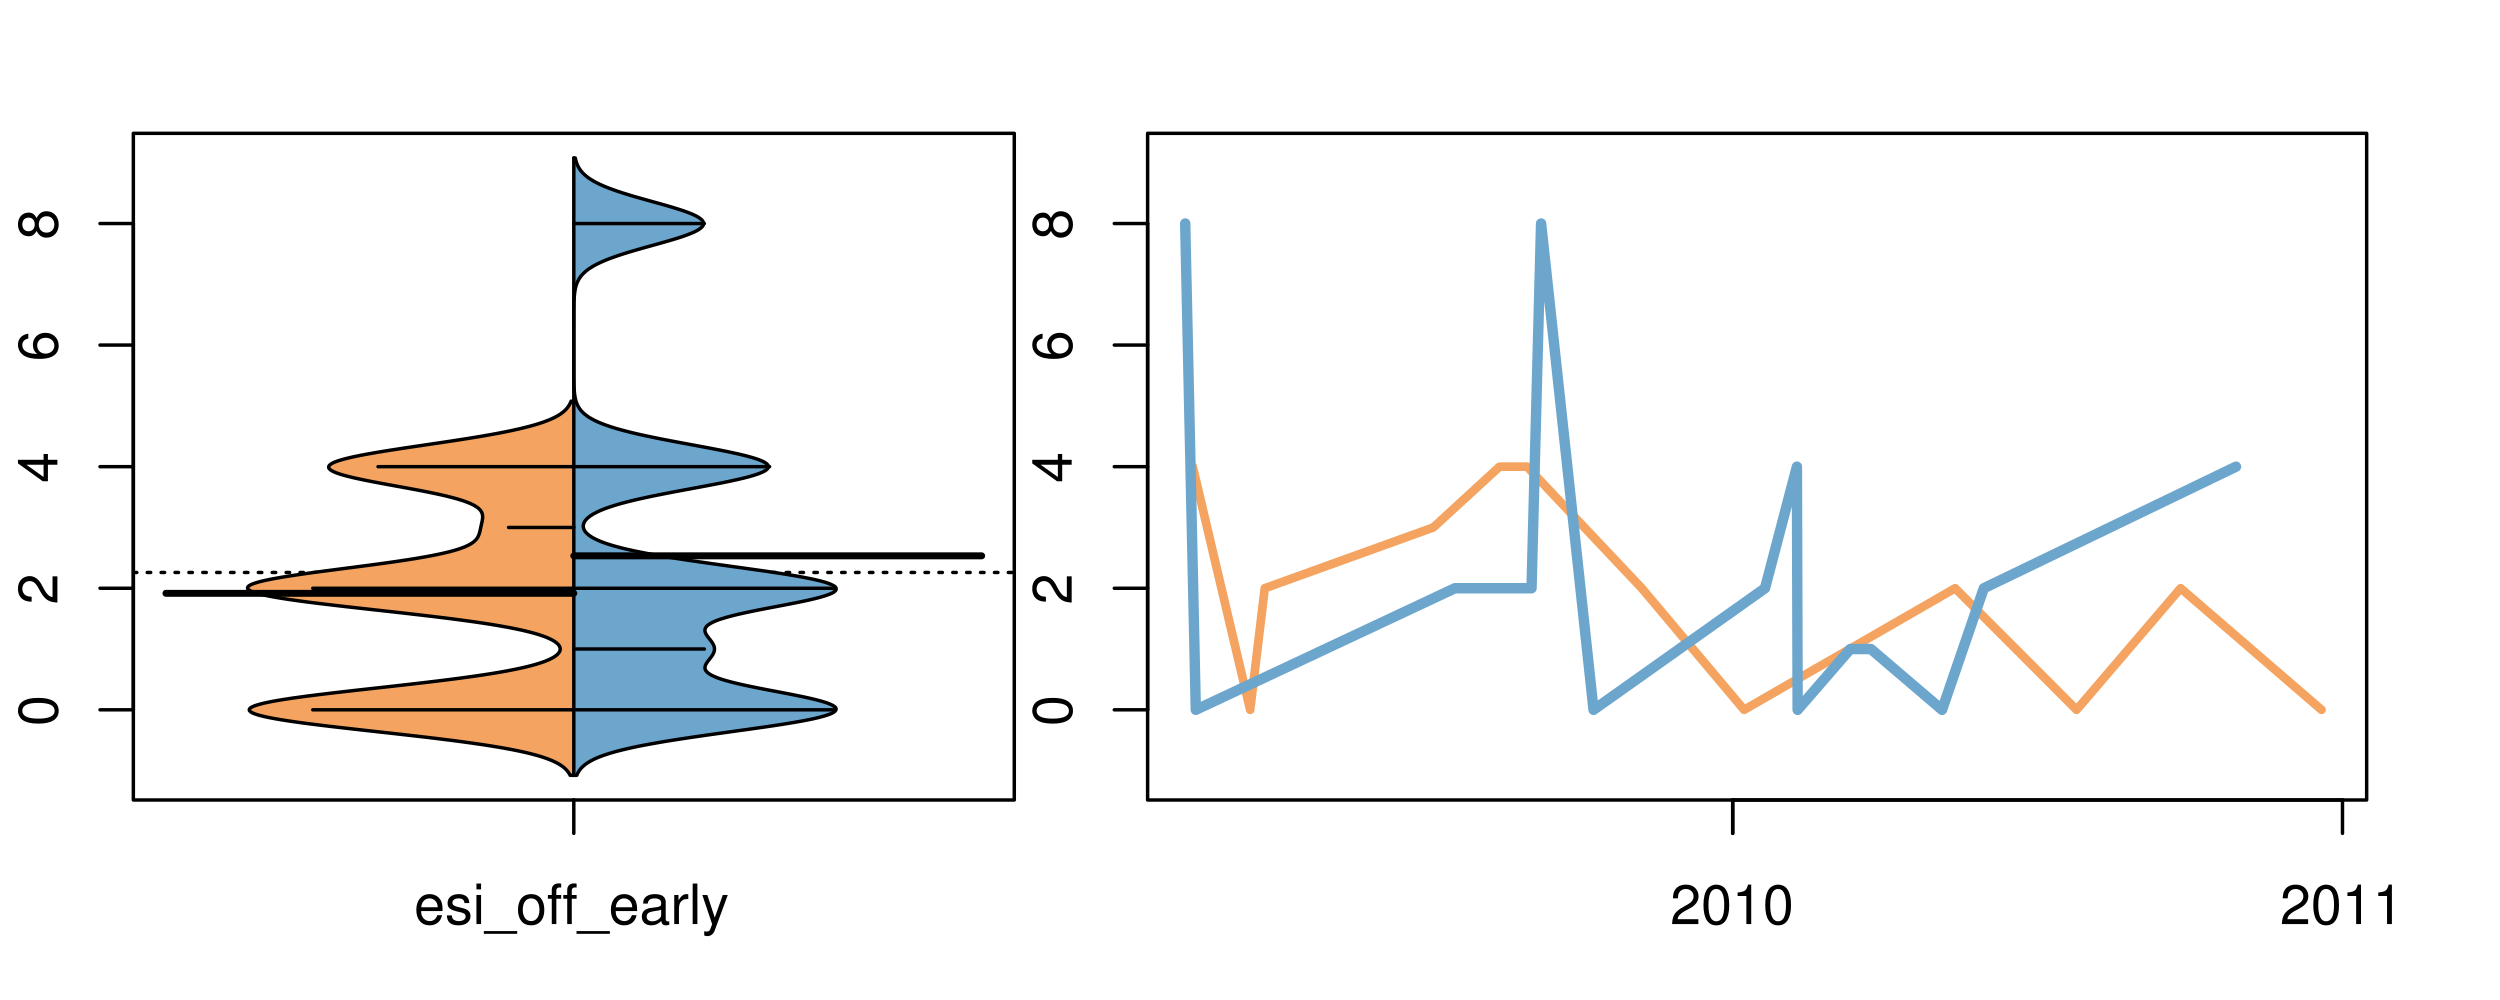 <?xml version="1.0" encoding="UTF-8"?>
<svg xmlns="http://www.w3.org/2000/svg" xmlns:xlink="http://www.w3.org/1999/xlink" width="540pt" height="216pt" viewBox="0 0 540 216" version="1.1">
<defs>
<g>
<symbol overflow="visible" id="glyph0-0">
<path style="stroke:none;" d="M -8.516 -3.297 C -8.516 -2.516 -8.156 -1.781 -7.578 -1.344 C -6.828 -0.797 -5.688 -0.516 -4.109 -0.516 C -1.25 -0.516 0.281 -1.469 0.281 -3.297 C 0.281 -5.094 -1.25 -6.078 -4.047 -6.078 C -5.703 -6.078 -6.797 -5.812 -7.578 -5.25 C -8.172 -4.812 -8.516 -4.109 -8.516 -3.297 Z M -7.578 -3.297 C -7.578 -4.438 -6.422 -5 -4.141 -5 C -1.734 -5 -0.594 -4.453 -0.594 -3.281 C -0.594 -2.156 -1.781 -1.594 -4.109 -1.594 C -6.438 -1.594 -7.578 -2.156 -7.578 -3.297 Z M -7.578 -3.297 "/>
</symbol>
<symbol overflow="visible" id="glyph0-1">
<path style="stroke:none;" d="M -1.047 -6.078 L -1.047 -1.594 C -1.734 -1.703 -2.188 -2.094 -2.797 -3.125 L -3.438 -4.328 C -4.094 -5.516 -4.969 -6.125 -6.016 -6.125 C -6.719 -6.125 -7.375 -5.844 -7.844 -5.344 C -8.297 -4.844 -8.516 -4.219 -8.516 -3.406 C -8.516 -2.328 -8.125 -1.531 -7.406 -1.062 C -6.953 -0.75 -6.422 -0.625 -5.562 -0.594 L -5.562 -1.656 C -6.125 -1.688 -6.484 -1.766 -6.75 -1.906 C -7.266 -2.188 -7.578 -2.734 -7.578 -3.375 C -7.578 -4.328 -6.906 -5.047 -5.984 -5.047 C -5.312 -5.047 -4.734 -4.656 -4.312 -3.906 L -3.688 -2.797 C -2.672 -1.016 -1.875 -0.5 0 -0.406 L 0 -6.078 Z M -1.047 -6.078 "/>
</symbol>
<symbol overflow="visible" id="glyph0-2">
<path style="stroke:none;" d="M -2.047 -3.922 L 0 -3.922 L 0 -4.984 L -2.047 -4.984 L -2.047 -6.234 L -2.984 -6.234 L -2.984 -4.984 L -8.516 -4.984 L -8.516 -4.203 L -3.156 -0.344 L -2.047 -0.344 Z M -2.984 -3.922 L -2.984 -1.266 L -6.703 -3.922 Z M -2.984 -3.922 "/>
</symbol>
<symbol overflow="visible" id="glyph0-3">
<path style="stroke:none;" d="M -6.281 -5.969 C -7.688 -5.766 -8.516 -4.859 -8.516 -3.562 C -8.516 -2.625 -8.047 -1.781 -7.297 -1.281 C -6.469 -0.75 -5.422 -0.516 -3.875 -0.516 C -2.453 -0.516 -1.531 -0.734 -0.781 -1.234 C -0.094 -1.688 0.281 -2.438 0.281 -3.375 C 0.281 -4.984 -0.922 -6.156 -2.594 -6.156 C -4.172 -6.156 -5.297 -5.078 -5.297 -3.547 C -5.297 -2.719 -4.969 -2.047 -4.344 -1.594 C -6.422 -1.609 -7.578 -2.281 -7.578 -3.484 C -7.578 -4.234 -7.109 -4.75 -6.281 -4.922 Z M -4.359 -3.422 C -4.359 -4.438 -3.641 -5.078 -2.516 -5.078 C -1.438 -5.078 -0.656 -4.359 -0.656 -3.391 C -0.656 -2.406 -1.469 -1.656 -2.562 -1.656 C -3.625 -1.656 -4.359 -2.375 -4.359 -3.422 Z M -4.359 -3.422 "/>
</symbol>
<symbol overflow="visible" id="glyph0-4">
<path style="stroke:none;" d="M -4.469 -4.688 C -5 -5.562 -5.438 -5.859 -6.234 -5.859 C -7.578 -5.859 -8.516 -4.812 -8.516 -3.297 C -8.516 -1.797 -7.578 -0.75 -6.234 -0.75 C -5.453 -0.75 -5.016 -1.031 -4.469 -1.891 C -4.016 -0.922 -3.297 -0.438 -2.359 -0.438 C -0.797 -0.438 0.281 -1.625 0.281 -3.297 C 0.281 -4.984 -0.797 -6.156 -2.359 -6.156 C -3.297 -6.156 -4.016 -5.672 -4.469 -4.688 Z M -7.578 -3.297 C -7.578 -4.203 -7.047 -4.781 -6.219 -4.781 C -5.422 -4.781 -4.891 -4.188 -4.891 -3.297 C -4.891 -2.406 -5.422 -1.828 -6.234 -1.828 C -7.047 -1.828 -7.578 -2.406 -7.578 -3.297 Z M -4.016 -3.297 C -4.016 -4.359 -3.344 -5.078 -2.344 -5.078 C -1.328 -5.078 -0.656 -4.359 -0.656 -3.281 C -0.656 -2.25 -1.344 -1.531 -2.344 -1.531 C -3.344 -1.531 -4.016 -2.25 -4.016 -3.297 Z M -4.016 -3.297 "/>
</symbol>
<symbol overflow="visible" id="glyph0-5">
<path style="stroke:none;" d="M -8.75 -5.938 L -8.75 -4.938 L -5.5 -4.938 C -6.125 -4.531 -6.469 -3.859 -6.469 -3.016 C -6.469 -1.375 -5.156 -0.312 -3.156 -0.312 C -1.031 -0.312 0.281 -1.359 0.281 -3.047 C 0.281 -3.906 -0.047 -4.516 -0.828 -5.047 L 0 -5.047 L 0 -5.938 Z M -5.531 -3.188 C -5.531 -4.266 -4.578 -4.938 -3.078 -4.938 C -1.625 -4.938 -0.656 -4.25 -0.656 -3.188 C -0.656 -2.094 -1.625 -1.359 -3.094 -1.359 C -4.562 -1.359 -5.531 -2.094 -5.531 -3.188 Z M -5.531 -3.188 "/>
</symbol>
<symbol overflow="visible" id="glyph0-6">
<path style="stroke:none;" d="M -6.281 -3.094 L -6.281 -2.047 L -7.266 -2.047 C -7.688 -2.047 -7.906 -2.297 -7.906 -2.75 C -7.906 -2.828 -7.906 -2.875 -7.891 -3.094 L -8.719 -3.094 C -8.766 -2.875 -8.781 -2.734 -8.781 -2.531 C -8.781 -1.609 -8.25 -1.062 -7.359 -1.062 L -6.281 -1.062 L -6.281 -0.219 L -5.469 -0.219 L -5.469 -1.062 L 0 -1.062 L 0 -2.047 L -5.469 -2.047 L -5.469 -3.094 Z M -6.281 -3.094 "/>
</symbol>
<symbol overflow="visible" id="glyph0-7">
<path style="stroke:none;" d="M 1.516 -6.938 L 1.516 0.266 L 2.109 0.266 L 2.109 -6.938 Z M 1.516 -6.938 "/>
</symbol>
<symbol overflow="visible" id="glyph0-8">
<path style="stroke:none;" d="M -6.469 -3.266 C -6.469 -1.5 -5.203 -0.438 -3.094 -0.438 C -0.984 -0.438 0.281 -1.484 0.281 -3.281 C 0.281 -5.047 -0.984 -6.125 -3.047 -6.125 C -5.219 -6.125 -6.469 -5.078 -6.469 -3.266 Z M -5.547 -3.281 C -5.547 -4.406 -4.625 -5.078 -3.062 -5.078 C -1.578 -5.078 -0.641 -4.375 -0.641 -3.281 C -0.641 -2.156 -1.578 -1.469 -3.094 -1.469 C -4.609 -1.469 -5.547 -2.156 -5.547 -3.281 Z M -5.547 -3.281 "/>
</symbol>
<symbol overflow="visible" id="glyph0-9">
<path style="stroke:none;" d="M -8.75 -1.828 L -8.75 -0.812 L 0 -0.812 L 0 -1.828 Z M -8.75 -1.828 "/>
</symbol>
<symbol overflow="visible" id="glyph0-10">
<path style="stroke:none;" d="M -1.25 -2.297 L -1.25 -1.047 L 0 -1.047 L 0 -2.297 Z M -1.25 -2.297 "/>
</symbol>
<symbol overflow="visible" id="glyph0-11">
<path style="stroke:none;" d="M -8.516 -5.719 L -8.516 -1.312 L -3.875 -0.688 L -3.875 -1.656 C -4.469 -2.141 -4.672 -2.562 -4.672 -3.219 C -4.672 -4.359 -3.891 -5.078 -2.625 -5.078 C -1.406 -5.078 -0.656 -4.375 -0.656 -3.219 C -0.656 -2.297 -1.125 -1.734 -2.094 -1.469 L -2.094 -0.422 C -1.391 -0.562 -1.062 -0.688 -0.75 -0.938 C -0.094 -1.422 0.281 -2.281 0.281 -3.234 C 0.281 -4.953 -0.969 -6.156 -2.766 -6.156 C -4.453 -6.156 -5.609 -5.047 -5.609 -3.406 C -5.609 -2.812 -5.453 -2.328 -5.094 -1.844 L -7.469 -2.172 L -7.469 -5.719 Z M -8.516 -5.719 "/>
</symbol>
<symbol overflow="visible" id="glyph0-12">
<path style="stroke:none;" d="M 0 -3.422 L -6.281 -5.828 L -6.281 -4.703 L -1.188 -2.922 L -6.281 -1.25 L -6.281 -0.125 L 0 -2.328 Z M 0 -3.422 "/>
</symbol>
<symbol overflow="visible" id="glyph0-13">
<path style="stroke:none;" d="M -0.594 -6.422 C -0.562 -6.312 -0.562 -6.266 -0.562 -6.203 C -0.562 -5.859 -0.75 -5.656 -1.062 -5.656 L -4.75 -5.656 C -5.875 -5.656 -6.469 -4.844 -6.469 -3.297 C -6.469 -2.391 -6.203 -1.625 -5.734 -1.219 C -5.406 -0.922 -5.047 -0.797 -4.422 -0.781 L -4.422 -1.781 C -5.203 -1.875 -5.547 -2.328 -5.547 -3.266 C -5.547 -4.156 -5.203 -4.672 -4.609 -4.672 L -4.344 -4.672 C -3.922 -4.672 -3.75 -4.422 -3.641 -3.625 C -3.469 -2.203 -3.422 -1.984 -3.266 -1.609 C -2.969 -0.875 -2.406 -0.5 -1.578 -0.5 C -0.438 -0.5 0.281 -1.297 0.281 -2.562 C 0.281 -3.359 0 -4 -0.641 -4.703 C -0.016 -4.781 0.281 -5.094 0.281 -5.734 C 0.281 -5.938 0.25 -6.094 0.172 -6.422 Z M -1.984 -4.672 C -1.641 -4.672 -1.438 -4.578 -1.156 -4.266 C -0.797 -3.859 -0.594 -3.375 -0.594 -2.781 C -0.594 -2 -0.969 -1.547 -1.609 -1.547 C -2.266 -1.547 -2.609 -1.984 -2.766 -3.062 C -2.906 -4.109 -2.953 -4.328 -3.109 -4.672 Z M -1.984 -4.672 "/>
</symbol>
<symbol overflow="visible" id="glyph0-14">
<path style="stroke:none;" d="M 0 -5.781 L -6.281 -5.781 L -6.281 -4.781 L -2.719 -4.781 C -1.438 -4.781 -0.594 -4.109 -0.594 -3.078 C -0.594 -2.281 -1.078 -1.781 -1.844 -1.781 L -6.281 -1.781 L -6.281 -0.781 L -1.438 -0.781 C -0.391 -0.781 0.281 -1.562 0.281 -2.781 C 0.281 -3.703 -0.047 -4.297 -0.875 -4.891 L 0 -4.891 Z M 0 -5.781 "/>
</symbol>
<symbol overflow="visible" id="glyph0-15">
<path style="stroke:none;" d="M -2.812 -6.156 C -3.766 -6.156 -4.344 -6.078 -4.812 -5.906 C -5.844 -5.5 -6.469 -4.531 -6.469 -3.359 C -6.469 -1.609 -5.125 -0.484 -3.062 -0.484 C -1 -0.484 0.281 -1.578 0.281 -3.344 C 0.281 -4.781 -0.547 -5.766 -1.906 -6.031 L -1.906 -5.016 C -1.078 -4.734 -0.641 -4.172 -0.641 -3.375 C -0.641 -2.734 -0.938 -2.203 -1.469 -1.859 C -1.828 -1.625 -2.188 -1.531 -2.812 -1.531 Z M -3.625 -1.547 C -4.781 -1.625 -5.547 -2.344 -5.547 -3.344 C -5.547 -4.328 -4.734 -5.094 -3.703 -5.094 C -3.672 -5.094 -3.641 -5.094 -3.625 -5.078 Z M -3.625 -1.547 "/>
</symbol>
<symbol overflow="visible" id="glyph1-0">
<path style="stroke:none;" d="M 6.156 -2.812 C 6.156 -3.766 6.078 -4.344 5.906 -4.812 C 5.5 -5.844 4.531 -6.469 3.359 -6.469 C 1.609 -6.469 0.484 -5.125 0.484 -3.062 C 0.484 -1 1.578 0.281 3.344 0.281 C 4.781 0.281 5.766 -0.547 6.031 -1.906 L 5.016 -1.906 C 4.734 -1.078 4.172 -0.641 3.375 -0.641 C 2.734 -0.641 2.203 -0.938 1.859 -1.469 C 1.625 -1.828 1.531 -2.188 1.531 -2.812 Z M 1.547 -3.625 C 1.625 -4.781 2.344 -5.547 3.344 -5.547 C 4.328 -5.547 5.094 -4.734 5.094 -3.703 C 5.094 -3.672 5.094 -3.641 5.078 -3.625 Z M 1.547 -3.625 "/>
</symbol>
<symbol overflow="visible" id="glyph1-1">
<path style="stroke:none;" d="M 5.25 -4.531 C 5.25 -5.766 4.422 -6.469 2.969 -6.469 C 1.516 -6.469 0.562 -5.719 0.562 -4.547 C 0.562 -3.562 1.062 -3.094 2.562 -2.734 L 3.484 -2.516 C 4.188 -2.344 4.469 -2.094 4.469 -1.625 C 4.469 -1.047 3.875 -0.641 3 -0.641 C 2.453 -0.641 2 -0.797 1.75 -1.062 C 1.594 -1.25 1.531 -1.422 1.469 -1.875 L 0.406 -1.875 C 0.453 -0.422 1.266 0.281 2.922 0.281 C 4.5 0.281 5.516 -0.5 5.516 -1.719 C 5.516 -2.656 4.984 -3.172 3.734 -3.469 L 2.766 -3.703 C 1.953 -3.891 1.609 -4.156 1.609 -4.594 C 1.609 -5.172 2.125 -5.547 2.938 -5.547 C 3.75 -5.547 4.172 -5.203 4.203 -4.531 Z M 5.25 -4.531 "/>
</symbol>
<symbol overflow="visible" id="glyph1-2">
<path style="stroke:none;" d="M 1.797 -6.281 L 0.797 -6.281 L 0.797 0 L 1.797 0 Z M 1.797 -8.75 L 0.797 -8.75 L 0.797 -7.484 L 1.797 -7.484 Z M 1.797 -8.75 "/>
</symbol>
<symbol overflow="visible" id="glyph1-3">
<path style="stroke:none;" d="M 6.938 1.516 L -0.266 1.516 L -0.266 2.109 L 6.938 2.109 Z M 6.938 1.516 "/>
</symbol>
<symbol overflow="visible" id="glyph1-4">
<path style="stroke:none;" d="M 3.266 -6.469 C 1.5 -6.469 0.438 -5.203 0.438 -3.094 C 0.438 -0.984 1.484 0.281 3.281 0.281 C 5.047 0.281 6.125 -0.984 6.125 -3.047 C 6.125 -5.219 5.078 -6.469 3.266 -6.469 Z M 3.281 -5.547 C 4.406 -5.547 5.078 -4.625 5.078 -3.062 C 5.078 -1.578 4.375 -0.641 3.281 -0.641 C 2.156 -0.641 1.469 -1.578 1.469 -3.094 C 1.469 -4.609 2.156 -5.547 3.281 -5.547 Z M 3.281 -5.547 "/>
</symbol>
<symbol overflow="visible" id="glyph1-5">
<path style="stroke:none;" d="M 3.094 -6.281 L 2.047 -6.281 L 2.047 -7.266 C 2.047 -7.688 2.297 -7.906 2.75 -7.906 C 2.828 -7.906 2.875 -7.906 3.094 -7.891 L 3.094 -8.719 C 2.875 -8.766 2.734 -8.781 2.531 -8.781 C 1.609 -8.781 1.062 -8.25 1.062 -7.359 L 1.062 -6.281 L 0.219 -6.281 L 0.219 -5.469 L 1.062 -5.469 L 1.062 0 L 2.047 0 L 2.047 -5.469 L 3.094 -5.469 Z M 3.094 -6.281 "/>
</symbol>
<symbol overflow="visible" id="glyph1-6">
<path style="stroke:none;" d="M 6.422 -0.594 C 6.312 -0.562 6.266 -0.562 6.203 -0.562 C 5.859 -0.562 5.656 -0.75 5.656 -1.062 L 5.656 -4.75 C 5.656 -5.875 4.844 -6.469 3.297 -6.469 C 2.391 -6.469 1.625 -6.203 1.219 -5.734 C 0.922 -5.406 0.797 -5.047 0.781 -4.422 L 1.781 -4.422 C 1.875 -5.203 2.328 -5.547 3.266 -5.547 C 4.156 -5.547 4.672 -5.203 4.672 -4.609 L 4.672 -4.344 C 4.672 -3.922 4.422 -3.75 3.625 -3.641 C 2.203 -3.469 1.984 -3.422 1.609 -3.266 C 0.875 -2.969 0.5 -2.406 0.5 -1.578 C 0.5 -0.438 1.297 0.281 2.562 0.281 C 3.359 0.281 4 0 4.703 -0.641 C 4.781 -0.016 5.094 0.281 5.734 0.281 C 5.938 0.281 6.094 0.25 6.422 0.172 Z M 4.672 -1.984 C 4.672 -1.641 4.578 -1.438 4.266 -1.156 C 3.859 -0.797 3.375 -0.594 2.781 -0.594 C 2 -0.594 1.547 -0.969 1.547 -1.609 C 1.547 -2.266 1.984 -2.609 3.062 -2.766 C 4.109 -2.906 4.328 -2.953 4.672 -3.109 Z M 4.672 -1.984 "/>
</symbol>
<symbol overflow="visible" id="glyph1-7">
<path style="stroke:none;" d="M 0.828 -6.281 L 0.828 0 L 1.844 0 L 1.844 -3.266 C 1.844 -4.156 2.062 -4.75 2.547 -5.094 C 2.859 -5.328 3.156 -5.406 3.859 -5.406 L 3.859 -6.438 C 3.688 -6.453 3.594 -6.469 3.469 -6.469 C 2.812 -6.469 2.328 -6.078 1.75 -5.141 L 1.75 -6.281 Z M 0.828 -6.281 "/>
</symbol>
<symbol overflow="visible" id="glyph1-8">
<path style="stroke:none;" d="M 1.828 -8.75 L 0.812 -8.75 L 0.812 0 L 1.828 0 Z M 1.828 -8.75 "/>
</symbol>
<symbol overflow="visible" id="glyph1-9">
<path style="stroke:none;" d="M 4.656 -6.281 L 2.922 -1.391 L 1.312 -6.281 L 0.234 -6.281 L 2.359 0.031 L 1.984 1.016 C 1.828 1.469 1.594 1.625 1.172 1.625 C 1.031 1.625 0.859 1.609 0.641 1.562 L 0.641 2.453 C 0.859 2.562 1.062 2.609 1.312 2.609 C 1.641 2.609 1.984 2.516 2.25 2.312 C 2.562 2.094 2.75 1.828 2.938 1.312 L 5.734 -6.281 Z M 4.656 -6.281 "/>
</symbol>
<symbol overflow="visible" id="glyph1-10">
<path style="stroke:none;" d="M 6.078 -1.047 L 1.594 -1.047 C 1.703 -1.734 2.094 -2.188 3.125 -2.797 L 4.328 -3.438 C 5.516 -4.094 6.125 -4.969 6.125 -6.016 C 6.125 -6.719 5.844 -7.375 5.344 -7.844 C 4.844 -8.297 4.219 -8.516 3.406 -8.516 C 2.328 -8.516 1.531 -8.125 1.062 -7.406 C 0.75 -6.953 0.625 -6.422 0.594 -5.562 L 1.656 -5.562 C 1.688 -6.125 1.766 -6.484 1.906 -6.75 C 2.188 -7.266 2.734 -7.578 3.375 -7.578 C 4.328 -7.578 5.047 -6.906 5.047 -5.984 C 5.047 -5.312 4.656 -4.734 3.906 -4.312 L 2.797 -3.688 C 1.016 -2.672 0.5 -1.875 0.406 0 L 6.078 0 Z M 6.078 -1.047 "/>
</symbol>
<symbol overflow="visible" id="glyph1-11">
<path style="stroke:none;" d="M 3.297 -8.516 C 2.516 -8.516 1.781 -8.156 1.344 -7.578 C 0.797 -6.828 0.516 -5.688 0.516 -4.109 C 0.516 -1.25 1.469 0.281 3.297 0.281 C 5.094 0.281 6.078 -1.25 6.078 -4.047 C 6.078 -5.703 5.812 -6.797 5.25 -7.578 C 4.812 -8.172 4.109 -8.516 3.297 -8.516 Z M 3.297 -7.578 C 4.438 -7.578 5 -6.422 5 -4.141 C 5 -1.734 4.453 -0.594 3.281 -0.594 C 2.156 -0.594 1.594 -1.781 1.594 -4.109 C 1.594 -6.438 2.156 -7.578 3.297 -7.578 Z M 3.297 -7.578 "/>
</symbol>
<symbol overflow="visible" id="glyph1-12">
<path style="stroke:none;" d="M 3.109 -6.062 L 3.109 0 L 4.156 0 L 4.156 -8.516 L 3.469 -8.516 C 3.094 -7.203 2.859 -7.016 1.219 -6.812 L 1.219 -6.062 Z M 3.109 -6.062 "/>
</symbol>
</g>
<clipPath id="clip1">
  <path d="M 28.801 28.801 L 220.086 28.801 L 220.086 173.801 L 28.801 173.801 Z M 28.801 28.801 "/>
</clipPath>
<clipPath id="clip2">
  <path d="M 247.887 28.801 L 512.199 28.801 L 512.199 173.801 L 247.887 173.801 Z M 247.887 28.801 "/>
</clipPath>
<clipPath id="clip3">
  <path d="M 233.484 14.398 L 526.598 14.398 L 526.598 188.199 L 233.484 188.199 Z M 233.484 14.398 "/>
</clipPath>
<clipPath id="clip4">
  <path d="M 247.887 28.801 L 512.199 28.801 L 512.199 173.801 L 247.887 173.801 Z M 247.887 28.801 "/>
</clipPath>
</defs>
<g id="surface201">
<path style="fill:none;stroke-width:0.75;stroke-linecap:round;stroke-linejoin:round;stroke:rgb(0%,0%,0%);stroke-opacity:1;stroke-miterlimit:10;" d="M 28.801 172.801 L 219.086 172.801 L 219.086 28.801 L 28.801 28.801 L 28.801 172.801 "/>
<path style="fill:none;stroke-width:0.75;stroke-linecap:round;stroke-linejoin:round;stroke:rgb(0%,0%,0%);stroke-opacity:1;stroke-miterlimit:10;" d="M 28.801 153.32 L 28.801 48.281 "/>
<path style="fill:none;stroke-width:0.75;stroke-linecap:round;stroke-linejoin:round;stroke:rgb(0%,0%,0%);stroke-opacity:1;stroke-miterlimit:10;" d="M 28.801 153.32 L 21.602 153.32 "/>
<path style="fill:none;stroke-width:0.75;stroke-linecap:round;stroke-linejoin:round;stroke:rgb(0%,0%,0%);stroke-opacity:1;stroke-miterlimit:10;" d="M 28.801 127.059 L 21.602 127.059 "/>
<path style="fill:none;stroke-width:0.75;stroke-linecap:round;stroke-linejoin:round;stroke:rgb(0%,0%,0%);stroke-opacity:1;stroke-miterlimit:10;" d="M 28.801 100.801 L 21.602 100.801 "/>
<path style="fill:none;stroke-width:0.75;stroke-linecap:round;stroke-linejoin:round;stroke:rgb(0%,0%,0%);stroke-opacity:1;stroke-miterlimit:10;" d="M 28.801 74.539 L 21.602 74.539 "/>
<path style="fill:none;stroke-width:0.75;stroke-linecap:round;stroke-linejoin:round;stroke:rgb(0%,0%,0%);stroke-opacity:1;stroke-miterlimit:10;" d="M 28.801 48.281 L 21.602 48.281 "/>
<g style="fill:rgb(0%,0%,0%);fill-opacity:1;">
  <use xlink:href="#glyph0-0" x="12.396" y="156.82"/>
</g>
<g style="fill:rgb(0%,0%,0%);fill-opacity:1;">
  <use xlink:href="#glyph0-1" x="12.396" y="130.559"/>
</g>
<g style="fill:rgb(0%,0%,0%);fill-opacity:1;">
  <use xlink:href="#glyph0-2" x="12.396" y="104.301"/>
</g>
<g style="fill:rgb(0%,0%,0%);fill-opacity:1;">
  <use xlink:href="#glyph0-3" x="12.396" y="78.039"/>
</g>
<g style="fill:rgb(0%,0%,0%);fill-opacity:1;">
  <use xlink:href="#glyph0-4" x="12.396" y="51.781"/>
</g>
<path style="fill:none;stroke-width:0.75;stroke-linecap:round;stroke-linejoin:round;stroke:rgb(0%,0%,0%);stroke-opacity:1;stroke-miterlimit:10;" d="M 123.941 172.801 L 123.941 172.801 "/>
<path style="fill:none;stroke-width:0.75;stroke-linecap:round;stroke-linejoin:round;stroke:rgb(0%,0%,0%);stroke-opacity:1;stroke-miterlimit:10;" d="M 123.941 172.801 L 123.941 180 "/>
<g style="fill:rgb(0%,0%,0%);fill-opacity:1;">
  <use xlink:href="#glyph1-0" x="89.441" y="199.596"/>
  <use xlink:href="#glyph1-1" x="96.113" y="199.596"/>
  <use xlink:href="#glyph1-2" x="102.113" y="199.596"/>
  <use xlink:href="#glyph1-3" x="104.777" y="199.596"/>
  <use xlink:href="#glyph1-4" x="111.449" y="199.596"/>
  <use xlink:href="#glyph1-5" x="118.121" y="199.596"/>
  <use xlink:href="#glyph1-5" x="121.457" y="199.596"/>
  <use xlink:href="#glyph1-3" x="124.793" y="199.596"/>
  <use xlink:href="#glyph1-0" x="131.465" y="199.596"/>
  <use xlink:href="#glyph1-6" x="138.137" y="199.596"/>
  <use xlink:href="#glyph1-7" x="144.809" y="199.596"/>
  <use xlink:href="#glyph1-8" x="148.805" y="199.596"/>
  <use xlink:href="#glyph1-9" x="151.469" y="199.596"/>
</g>
<g clip-path="url(#clip1)" clip-rule="nonzero">
<path style="fill:none;stroke-width:0.75;stroke-linecap:round;stroke-linejoin:round;stroke:rgb(0%,0%,0%);stroke-opacity:1;stroke-dasharray:0.75,2.25;stroke-miterlimit:10;" d="M 28.801 123.656 L 219.086 123.656 "/>
<path style=" stroke:none;fill-rule:nonzero;fill:rgb(95.686%,64.314%,37.647%);fill-opacity:1;" d="M 123.941 86.652 L 123.352 86.652 L 123.289 86.812 L 123.223 86.969 L 123.148 87.129 L 123.066 87.285 L 122.98 87.445 L 122.883 87.602 L 122.781 87.762 L 122.668 87.918 L 122.547 88.078 L 122.418 88.234 L 122.277 88.395 L 121.961 88.711 L 121.785 88.867 L 121.594 89.027 L 121.391 89.184 L 121.176 89.344 L 120.941 89.5 L 120.691 89.66 L 120.43 89.816 L 120.145 89.977 L 119.844 90.133 L 119.527 90.293 L 119.184 90.449 L 118.824 90.605 L 118.445 90.766 L 118.039 90.922 L 117.617 91.082 L 117.172 91.238 L 116.699 91.398 L 116.199 91.555 L 115.684 91.715 L 115.141 91.871 L 114.566 92.031 L 113.973 92.188 L 113.352 92.348 L 112.699 92.504 L 112.027 92.664 L 111.328 92.82 L 110.598 92.98 L 109.848 93.137 L 109.07 93.297 L 108.262 93.453 L 107.434 93.613 L 106.582 93.77 L 105.699 93.93 L 104.801 94.086 L 103.883 94.246 L 102.934 94.402 L 101.973 94.562 L 100.992 94.719 L 99.992 94.879 L 98.977 95.035 L 97.953 95.195 L 96.91 95.352 L 95.859 95.512 L 94.805 95.668 L 93.738 95.824 L 92.672 95.984 L 91.602 96.141 L 90.531 96.301 L 89.469 96.457 L 88.406 96.617 L 87.355 96.773 L 86.316 96.934 L 85.289 97.09 L 84.273 97.25 L 83.285 97.406 L 82.316 97.566 L 81.363 97.723 L 80.449 97.883 L 79.562 98.039 L 78.699 98.199 L 77.879 98.355 L 77.094 98.516 L 76.34 98.672 L 75.637 98.832 L 74.98 98.988 L 74.359 99.148 L 73.789 99.305 L 73.273 99.465 L 72.801 99.621 L 72.379 99.781 L 72.023 99.938 L 71.707 100.098 L 71.445 100.254 L 71.254 100.414 L 71.109 100.57 L 71.012 100.73 L 70.992 100.887 L 71.016 101.047 L 71.086 101.203 L 71.23 101.359 L 71.422 101.52 L 71.656 101.676 L 71.957 101.836 L 72.305 101.992 L 72.695 102.152 L 73.137 102.309 L 73.629 102.469 L 74.156 102.625 L 74.727 102.785 L 75.344 102.941 L 75.988 103.102 L 76.668 103.258 L 77.383 103.418 L 78.125 103.574 L 78.887 103.734 L 79.68 103.891 L 80.488 104.051 L 81.312 104.207 L 82.156 104.367 L 83.008 104.523 L 83.867 104.684 L 84.734 104.84 L 85.602 105 L 86.473 105.156 L 87.336 105.316 L 88.195 105.473 L 89.047 105.633 L 89.891 105.789 L 90.715 105.949 L 91.531 106.105 L 92.328 106.266 L 93.102 106.422 L 93.863 106.582 L 94.598 106.738 L 95.305 106.895 L 95.992 107.055 L 96.656 107.211 L 97.281 107.371 L 97.887 107.527 L 98.469 107.688 L 99.008 107.844 L 99.523 108.004 L 100.016 108.16 L 100.465 108.32 L 100.891 108.477 L 101.293 108.637 L 101.656 108.793 L 101.992 108.953 L 102.309 109.109 L 102.59 109.27 L 102.844 109.426 L 103.074 109.586 L 103.281 109.742 L 103.461 109.902 L 103.621 110.059 L 103.758 110.219 L 103.875 110.375 L 103.973 110.535 L 104.059 110.691 L 104.117 110.852 L 104.168 111.008 L 104.207 111.168 L 104.23 111.324 L 104.246 111.484 L 104.25 111.641 L 104.246 111.801 L 104.234 111.957 L 104.215 112.117 L 104.168 112.43 L 104.137 112.59 L 104.105 112.746 L 104.07 112.906 L 104.035 113.062 L 104 113.223 L 103.965 113.379 L 103.93 113.539 L 103.895 113.695 L 103.859 113.855 L 103.824 114.012 L 103.793 114.172 L 103.758 114.328 L 103.723 114.488 L 103.688 114.645 L 103.648 114.805 L 103.609 114.961 L 103.566 115.121 L 103.516 115.277 L 103.465 115.438 L 103.406 115.594 L 103.336 115.754 L 103.258 115.91 L 103.172 116.07 L 103.07 116.227 L 102.957 116.387 L 102.828 116.543 L 102.684 116.703 L 102.52 116.859 L 102.336 117.02 L 102.133 117.176 L 101.902 117.336 L 101.652 117.492 L 101.375 117.652 L 101.062 117.809 L 100.73 117.965 L 100.367 118.125 L 99.965 118.281 L 99.531 118.441 L 99.074 118.598 L 98.566 118.758 L 98.027 118.914 L 97.461 119.074 L 96.844 119.23 L 96.191 119.391 L 95.508 119.547 L 94.781 119.707 L 94.012 119.863 L 93.215 120.023 L 92.375 120.18 L 91.492 120.34 L 90.586 120.496 L 89.637 120.656 L 88.652 120.812 L 87.641 120.973 L 86.598 121.129 L 85.52 121.289 L 84.422 121.445 L 83.301 121.605 L 82.148 121.762 L 80.984 121.922 L 79.805 122.078 L 78.602 122.238 L 77.395 122.395 L 76.18 122.555 L 74.961 122.711 L 73.738 122.871 L 72.523 123.027 L 71.309 123.188 L 70.109 123.344 L 68.922 123.5 L 67.75 123.66 L 66.605 123.816 L 65.48 123.977 L 64.387 124.133 L 63.332 124.293 L 62.305 124.449 L 61.316 124.609 L 60.383 124.766 L 59.492 124.926 L 58.641 125.082 L 57.863 125.242 L 57.133 125.398 L 56.449 125.559 L 55.852 125.715 L 55.312 125.875 L 54.82 126.031 L 54.422 126.191 L 54.09 126.348 L 53.812 126.508 L 53.629 126.664 L 53.516 126.824 L 53.465 126.98 L 53.5 127.141 L 53.621 127.297 L 53.801 127.457 L 54.055 127.613 L 54.402 127.773 L 54.809 127.93 L 55.281 128.09 L 55.848 128.246 L 56.469 128.406 L 57.148 128.562 L 57.922 128.719 L 58.742 128.879 L 59.609 129.035 L 60.562 129.195 L 61.559 129.352 L 62.598 129.512 L 63.703 129.668 L 64.848 129.828 L 66.027 129.984 L 67.254 130.145 L 68.52 130.301 L 69.809 130.461 L 71.133 130.617 L 72.484 130.777 L 73.852 130.934 L 75.234 131.094 L 76.641 131.25 L 78.051 131.41 L 79.469 131.566 L 80.895 131.727 L 82.32 131.883 L 83.742 132.043 L 85.16 132.199 L 86.57 132.359 L 87.969 132.516 L 89.352 132.676 L 90.719 132.832 L 92.074 132.992 L 93.398 133.148 L 94.703 133.309 L 95.988 133.465 L 97.242 133.625 L 98.465 133.781 L 99.664 133.941 L 100.832 134.098 L 101.961 134.254 L 103.066 134.414 L 104.137 134.57 L 105.164 134.73 L 106.164 134.887 L 107.133 135.047 L 108.051 135.203 L 108.945 135.363 L 109.809 135.52 L 110.621 135.68 L 111.402 135.836 L 112.16 135.996 L 112.867 136.152 L 113.547 136.312 L 114.195 136.469 L 114.805 136.629 L 115.379 136.785 L 115.93 136.945 L 116.441 137.102 L 116.922 137.262 L 117.379 137.418 L 117.801 137.578 L 118.191 137.734 L 118.559 137.895 L 118.898 138.051 L 119.203 138.211 L 119.488 138.367 L 119.75 138.527 L 119.977 138.684 L 120.184 138.844 L 120.371 139 L 120.527 139.16 L 120.664 139.316 L 120.781 139.477 L 120.867 139.633 L 120.934 139.789 L 120.98 139.949 L 121 140.105 L 121 140.266 L 120.984 140.422 L 120.938 140.582 L 120.867 140.738 L 120.781 140.898 L 120.672 141.055 L 120.535 141.215 L 120.379 141.371 L 120.199 141.531 L 119.988 141.688 L 119.758 141.848 L 119.504 142.004 L 119.219 142.164 L 118.91 142.32 L 118.582 142.48 L 118.211 142.637 L 117.82 142.797 L 117.406 142.953 L 116.949 143.113 L 116.465 143.27 L 115.961 143.43 L 115.41 143.586 L 114.832 143.746 L 114.227 143.902 L 113.582 144.062 L 112.902 144.219 L 112.195 144.379 L 111.445 144.535 L 110.66 144.695 L 109.844 144.852 L 108.992 145.012 L 108.098 145.168 L 107.176 145.324 L 106.219 145.484 L 105.215 145.641 L 104.188 145.801 L 103.129 145.957 L 102.02 146.117 L 100.891 146.273 L 99.73 146.434 L 98.531 146.59 L 97.305 146.75 L 96.059 146.906 L 94.773 147.066 L 93.469 147.223 L 92.145 147.383 L 90.793 147.539 L 89.426 147.699 L 88.047 147.855 L 86.648 148.016 L 85.238 148.172 L 83.824 148.332 L 82.402 148.488 L 80.98 148.648 L 79.559 148.805 L 78.137 148.965 L 76.73 149.121 L 75.328 149.281 L 73.941 149.438 L 72.578 149.598 L 71.234 149.754 L 69.906 149.914 L 68.621 150.07 L 67.367 150.23 L 66.137 150.387 L 64.961 150.547 L 63.824 150.703 L 62.727 150.859 L 61.688 151.02 L 60.703 151.176 L 59.762 151.336 L 58.891 151.492 L 58.086 151.652 L 57.336 151.809 L 56.652 151.969 L 56.051 152.125 L 55.508 152.285 L 55.031 152.441 L 54.656 152.602 L 54.336 152.758 L 54.082 152.918 L 53.941 153.074 L 53.855 153.234 L 53.836 153.391 L 53.926 153.551 L 54.082 153.707 L 54.297 153.867 L 54.617 154.023 L 55.004 154.184 L 55.449 154.34 L 55.988 154.5 L 56.598 154.656 L 57.262 154.816 L 58.004 154.973 L 58.816 155.133 L 59.676 155.289 L 60.602 155.449 L 61.59 155.605 L 62.625 155.766 L 63.707 155.922 L 64.848 156.082 L 66.023 156.238 L 67.234 156.395 L 68.5 156.555 L 69.785 156.711 L 71.098 156.871 L 72.445 157.027 L 73.809 157.188 L 75.191 157.344 L 76.59 157.504 L 78 157.66 L 79.418 157.82 L 80.84 157.977 L 82.266 158.137 L 83.688 158.293 L 85.105 158.453 L 86.512 158.609 L 87.91 158.77 L 89.297 158.926 L 90.664 159.086 L 92.016 159.242 L 93.352 159.402 L 94.652 159.559 L 95.938 159.719 L 97.199 159.875 L 98.422 160.035 L 99.625 160.191 L 100.801 160.352 L 101.93 160.508 L 103.035 160.668 L 104.113 160.824 L 105.148 160.984 L 106.152 161.141 L 107.125 161.301 L 108.059 161.457 L 108.953 161.617 L 109.82 161.773 L 110.648 161.93 L 111.441 162.09 L 112.203 162.246 L 112.934 162.406 L 113.621 162.562 L 114.285 162.723 L 114.914 162.879 L 115.508 163.039 L 116.074 163.195 L 116.613 163.355 L 117.117 163.512 L 117.598 163.672 L 118.055 163.828 L 118.477 163.988 L 118.875 164.145 L 119.258 164.305 L 119.609 164.461 L 119.938 164.621 L 120.254 164.777 L 120.539 164.938 L 120.809 165.094 L 121.066 165.254 L 121.301 165.41 L 121.516 165.57 L 121.723 165.727 L 121.91 165.887 L 122.082 166.043 L 122.246 166.203 L 122.395 166.359 L 122.531 166.52 L 122.656 166.676 L 122.777 166.836 L 122.883 166.992 L 122.98 167.148 L 123.074 167.309 L 123.152 167.465 L 123.941 167.465 Z M 123.941 86.652 "/>
<path style="fill:none;stroke-width:0.75;stroke-linecap:round;stroke-linejoin:round;stroke:rgb(0%,0%,0%);stroke-opacity:1;stroke-miterlimit:10;" d="M 123.941 86.652 L 123.352 86.652 L 123.289 86.812 L 123.223 86.969 L 123.148 87.129 L 123.066 87.285 L 122.98 87.445 L 122.883 87.602 L 122.781 87.762 L 122.668 87.918 L 122.547 88.078 L 122.418 88.234 L 122.277 88.395 L 121.961 88.711 L 121.785 88.867 L 121.594 89.027 L 121.391 89.184 L 121.176 89.344 L 120.941 89.5 L 120.691 89.66 L 120.43 89.816 L 120.145 89.977 L 119.844 90.133 L 119.527 90.293 L 119.184 90.449 L 118.824 90.605 L 118.445 90.766 L 118.039 90.922 L 117.617 91.082 L 117.172 91.238 L 116.699 91.398 L 116.199 91.555 L 115.684 91.715 L 115.141 91.871 L 114.566 92.031 L 113.973 92.188 L 113.352 92.348 L 112.699 92.504 L 112.027 92.664 L 111.328 92.82 L 110.598 92.98 L 109.848 93.137 L 109.07 93.297 L 108.262 93.453 L 107.434 93.613 L 106.582 93.77 L 105.699 93.93 L 104.801 94.086 L 103.883 94.246 L 102.934 94.402 L 101.973 94.562 L 100.992 94.719 L 99.992 94.879 L 98.977 95.035 L 97.953 95.195 L 96.91 95.352 L 95.859 95.512 L 94.805 95.668 L 93.738 95.824 L 92.672 95.984 L 91.602 96.141 L 90.531 96.301 L 89.469 96.457 L 88.406 96.617 L 87.355 96.773 L 86.316 96.934 L 85.289 97.09 L 84.273 97.25 L 83.285 97.406 L 82.316 97.566 L 81.363 97.723 L 80.449 97.883 L 79.562 98.039 L 78.699 98.199 L 77.879 98.355 L 77.094 98.516 L 76.34 98.672 L 75.637 98.832 L 74.98 98.988 L 74.359 99.148 L 73.789 99.305 L 73.273 99.465 L 72.801 99.621 L 72.379 99.781 L 72.023 99.938 L 71.707 100.098 L 71.445 100.254 L 71.254 100.414 L 71.109 100.57 L 71.012 100.73 L 70.992 100.887 L 71.016 101.047 L 71.086 101.203 L 71.23 101.359 L 71.422 101.52 L 71.656 101.676 L 71.957 101.836 L 72.305 101.992 L 72.695 102.152 L 73.137 102.309 L 73.629 102.469 L 74.156 102.625 L 74.727 102.785 L 75.344 102.941 L 75.988 103.102 L 76.668 103.258 L 77.383 103.418 L 78.125 103.574 L 78.887 103.734 L 79.68 103.891 L 80.488 104.051 L 81.312 104.207 L 82.156 104.367 L 83.008 104.523 L 83.867 104.684 L 84.734 104.84 L 85.602 105 L 86.473 105.156 L 87.336 105.316 L 88.195 105.473 L 89.047 105.633 L 89.891 105.789 L 90.715 105.949 L 91.531 106.105 L 92.328 106.266 L 93.102 106.422 L 93.863 106.582 L 94.598 106.738 L 95.305 106.895 L 95.992 107.055 L 96.656 107.211 L 97.281 107.371 L 97.887 107.527 L 98.469 107.688 L 99.008 107.844 L 99.523 108.004 L 100.016 108.16 L 100.465 108.32 L 100.891 108.477 L 101.293 108.637 L 101.656 108.793 L 101.992 108.953 L 102.309 109.109 L 102.59 109.27 L 102.844 109.426 L 103.074 109.586 L 103.281 109.742 L 103.461 109.902 L 103.621 110.059 L 103.758 110.219 L 103.875 110.375 L 103.973 110.535 L 104.059 110.691 L 104.117 110.852 L 104.168 111.008 L 104.207 111.168 L 104.23 111.324 L 104.246 111.484 L 104.25 111.641 L 104.246 111.801 L 104.234 111.957 L 104.215 112.117 L 104.168 112.43 L 104.137 112.59 L 104.105 112.746 L 104.07 112.906 L 104.035 113.062 L 104 113.223 L 103.965 113.379 L 103.93 113.539 L 103.895 113.695 L 103.859 113.855 L 103.824 114.012 L 103.793 114.172 L 103.758 114.328 L 103.723 114.488 L 103.688 114.645 L 103.648 114.805 L 103.609 114.961 L 103.566 115.121 L 103.516 115.277 L 103.465 115.438 L 103.406 115.594 L 103.336 115.754 L 103.258 115.91 L 103.172 116.07 L 103.07 116.227 L 102.957 116.387 L 102.828 116.543 L 102.684 116.703 L 102.52 116.859 L 102.336 117.02 L 102.133 117.176 L 101.902 117.336 L 101.652 117.492 L 101.375 117.652 L 101.062 117.809 L 100.73 117.965 L 100.367 118.125 L 99.965 118.281 L 99.531 118.441 L 99.074 118.598 L 98.566 118.758 L 98.027 118.914 L 97.461 119.074 L 96.844 119.23 L 96.191 119.391 L 95.508 119.547 L 94.781 119.707 L 94.012 119.863 L 93.215 120.023 L 92.375 120.18 L 91.492 120.34 L 90.586 120.496 L 89.637 120.656 L 88.652 120.812 L 87.641 120.973 L 86.598 121.129 L 85.52 121.289 L 84.422 121.445 L 83.301 121.605 L 82.148 121.762 L 80.984 121.922 L 79.805 122.078 L 78.602 122.238 L 77.395 122.395 L 76.18 122.555 L 74.961 122.711 L 73.738 122.871 L 72.523 123.027 L 71.309 123.188 L 70.109 123.344 L 68.922 123.5 L 67.75 123.66 L 66.605 123.816 L 65.48 123.977 L 64.387 124.133 L 63.332 124.293 L 62.305 124.449 L 61.316 124.609 L 60.383 124.766 L 59.492 124.926 L 58.641 125.082 L 57.863 125.242 L 57.133 125.398 L 56.449 125.559 L 55.852 125.715 L 55.312 125.875 L 54.82 126.031 L 54.422 126.191 L 54.09 126.348 L 53.812 126.508 L 53.629 126.664 L 53.516 126.824 L 53.465 126.98 L 53.5 127.141 L 53.621 127.297 L 53.801 127.457 L 54.055 127.613 L 54.402 127.773 L 54.809 127.93 L 55.281 128.09 L 55.848 128.246 L 56.469 128.406 L 57.148 128.562 L 57.922 128.719 L 58.742 128.879 L 59.609 129.035 L 60.562 129.195 L 61.559 129.352 L 62.598 129.512 L 63.703 129.668 L 64.848 129.828 L 66.027 129.984 L 67.254 130.145 L 68.52 130.301 L 69.809 130.461 L 71.133 130.617 L 72.484 130.777 L 73.852 130.934 L 75.234 131.094 L 76.641 131.25 L 78.051 131.41 L 79.469 131.566 L 80.895 131.727 L 82.32 131.883 L 83.742 132.043 L 85.16 132.199 L 86.57 132.359 L 87.969 132.516 L 89.352 132.676 L 90.719 132.832 L 92.074 132.992 L 93.398 133.148 L 94.703 133.309 L 95.988 133.465 L 97.242 133.625 L 98.465 133.781 L 99.664 133.941 L 100.832 134.098 L 101.961 134.254 L 103.066 134.414 L 104.137 134.57 L 105.164 134.73 L 106.164 134.887 L 107.133 135.047 L 108.051 135.203 L 108.945 135.363 L 109.809 135.52 L 110.621 135.68 L 111.402 135.836 L 112.16 135.996 L 112.867 136.152 L 113.547 136.312 L 114.195 136.469 L 114.805 136.629 L 115.379 136.785 L 115.93 136.945 L 116.441 137.102 L 116.922 137.262 L 117.379 137.418 L 117.801 137.578 L 118.191 137.734 L 118.559 137.895 L 118.898 138.051 L 119.203 138.211 L 119.488 138.367 L 119.75 138.527 L 119.977 138.684 L 120.184 138.844 L 120.371 139 L 120.527 139.16 L 120.664 139.316 L 120.781 139.477 L 120.867 139.633 L 120.934 139.789 L 120.98 139.949 L 121 140.105 L 121 140.266 L 120.984 140.422 L 120.938 140.582 L 120.867 140.738 L 120.781 140.898 L 120.672 141.055 L 120.535 141.215 L 120.379 141.371 L 120.199 141.531 L 119.988 141.688 L 119.758 141.848 L 119.504 142.004 L 119.219 142.164 L 118.91 142.32 L 118.582 142.48 L 118.211 142.637 L 117.82 142.797 L 117.406 142.953 L 116.949 143.113 L 116.465 143.27 L 115.961 143.43 L 115.41 143.586 L 114.832 143.746 L 114.227 143.902 L 113.582 144.062 L 112.902 144.219 L 112.195 144.379 L 111.445 144.535 L 110.66 144.695 L 109.844 144.852 L 108.992 145.012 L 108.098 145.168 L 107.176 145.324 L 106.219 145.484 L 105.215 145.641 L 104.188 145.801 L 103.129 145.957 L 102.02 146.117 L 100.891 146.273 L 99.73 146.434 L 98.531 146.59 L 97.305 146.75 L 96.059 146.906 L 94.773 147.066 L 93.469 147.223 L 92.145 147.383 L 90.793 147.539 L 89.426 147.699 L 88.047 147.855 L 86.648 148.016 L 85.238 148.172 L 83.824 148.332 L 82.402 148.488 L 80.98 148.648 L 79.559 148.805 L 78.137 148.965 L 76.73 149.121 L 75.328 149.281 L 73.941 149.438 L 72.578 149.598 L 71.234 149.754 L 69.906 149.914 L 68.621 150.07 L 67.367 150.23 L 66.137 150.387 L 64.961 150.547 L 63.824 150.703 L 62.727 150.859 L 61.688 151.02 L 60.703 151.176 L 59.762 151.336 L 58.891 151.492 L 58.086 151.652 L 57.336 151.809 L 56.652 151.969 L 56.051 152.125 L 55.508 152.285 L 55.031 152.441 L 54.656 152.602 L 54.336 152.758 L 54.082 152.918 L 53.941 153.074 L 53.855 153.234 L 53.836 153.391 L 53.926 153.551 L 54.082 153.707 L 54.297 153.867 L 54.617 154.023 L 55.004 154.184 L 55.449 154.34 L 55.988 154.5 L 56.598 154.656 L 57.262 154.816 L 58.004 154.973 L 58.816 155.133 L 59.676 155.289 L 60.602 155.449 L 61.59 155.605 L 62.625 155.766 L 63.707 155.922 L 64.848 156.082 L 66.023 156.238 L 67.234 156.395 L 68.5 156.555 L 69.785 156.711 L 71.098 156.871 L 72.445 157.027 L 73.809 157.188 L 75.191 157.344 L 76.59 157.504 L 78 157.66 L 79.418 157.82 L 80.84 157.977 L 82.266 158.137 L 83.688 158.293 L 85.105 158.453 L 86.512 158.609 L 87.91 158.77 L 89.297 158.926 L 90.664 159.086 L 92.016 159.242 L 93.352 159.402 L 94.652 159.559 L 95.938 159.719 L 97.199 159.875 L 98.422 160.035 L 99.625 160.191 L 100.801 160.352 L 101.93 160.508 L 103.035 160.668 L 104.113 160.824 L 105.148 160.984 L 106.152 161.141 L 107.125 161.301 L 108.059 161.457 L 108.953 161.617 L 109.82 161.773 L 110.648 161.93 L 111.441 162.09 L 112.203 162.246 L 112.934 162.406 L 113.621 162.562 L 114.285 162.723 L 114.914 162.879 L 115.508 163.039 L 116.074 163.195 L 116.613 163.355 L 117.117 163.512 L 117.598 163.672 L 118.055 163.828 L 118.477 163.988 L 118.875 164.145 L 119.258 164.305 L 119.609 164.461 L 119.938 164.621 L 120.254 164.777 L 120.539 164.938 L 120.809 165.094 L 121.066 165.254 L 121.301 165.41 L 121.516 165.57 L 121.723 165.727 L 121.91 165.887 L 122.082 166.043 L 122.246 166.203 L 122.395 166.359 L 122.531 166.52 L 122.656 166.676 L 122.777 166.836 L 122.883 166.992 L 122.98 167.148 L 123.074 167.309 L 123.152 167.465 L 123.941 167.465 "/>
<path style=" stroke:none;fill-rule:nonzero;fill:rgb(42.353%,65.098%,80.392%);fill-opacity:1;" d="M 123.941 167.465 L 124.578 167.465 L 124.688 167.207 L 124.82 166.945 L 124.969 166.684 L 125.145 166.422 L 125.34 166.16 L 125.559 165.902 L 125.812 165.641 L 126.102 165.379 L 126.426 165.117 L 126.785 164.855 L 127.188 164.598 L 127.645 164.336 L 128.148 164.074 L 128.703 163.812 L 129.309 163.555 L 129.988 163.293 L 130.73 163.031 L 131.531 162.77 L 132.398 162.508 L 133.34 162.25 L 134.367 161.988 L 135.465 161.727 L 136.629 161.465 L 137.867 161.203 L 139.195 160.945 L 140.598 160.684 L 142.066 160.422 L 143.598 160.16 L 145.199 159.898 L 146.871 159.641 L 148.594 159.379 L 150.359 159.117 L 152.168 158.855 L 154.012 158.594 L 155.879 158.336 L 157.758 158.074 L 159.641 157.812 L 161.512 157.551 L 163.359 157.289 L 165.176 157.031 L 166.945 156.77 L 168.664 156.508 L 170.301 156.246 L 171.848 155.984 L 173.305 155.727 L 174.66 155.465 L 175.91 155.203 L 177 154.941 L 177.961 154.68 L 178.789 154.422 L 179.48 154.16 L 180 153.898 L 180.348 153.637 L 180.547 153.375 L 180.605 153.117 L 180.512 152.855 L 180.227 152.594 L 179.805 152.332 L 179.25 152.07 L 178.574 151.812 L 177.758 151.551 L 176.816 151.289 L 175.781 151.027 L 174.664 150.766 L 173.477 150.508 L 172.207 150.246 L 170.895 149.984 L 169.551 149.723 L 168.191 149.461 L 166.82 149.203 L 165.461 148.941 L 164.125 148.68 L 162.82 148.418 L 161.555 148.156 L 160.359 147.898 L 159.23 147.637 L 158.168 147.375 L 157.18 147.113 L 156.277 146.852 L 155.484 146.594 L 154.773 146.332 L 154.152 146.07 L 153.613 145.809 L 153.191 145.551 L 152.852 145.289 L 152.594 145.027 L 152.41 144.766 L 152.301 144.504 L 152.273 144.246 L 152.297 143.984 L 152.371 143.723 L 152.484 143.461 L 152.641 143.199 L 152.82 142.941 L 153.016 142.68 L 153.219 142.418 L 153.426 142.156 L 153.621 141.895 L 153.805 141.637 L 153.969 141.375 L 154.109 141.113 L 154.215 140.852 L 154.285 140.59 L 154.324 140.332 L 154.324 140.07 L 154.293 139.809 L 154.219 139.547 L 154.109 139.285 L 153.977 139.027 L 153.816 138.766 L 153.633 138.504 L 153.434 138.242 L 153.23 137.98 L 153.023 137.723 L 152.824 137.461 L 152.645 137.199 L 152.492 136.938 L 152.371 136.676 L 152.285 136.418 L 152.258 136.156 L 152.297 135.895 L 152.395 135.633 L 152.562 135.371 L 152.801 135.113 L 153.152 134.852 L 153.582 134.59 L 154.102 134.328 L 154.703 134.066 L 155.41 133.809 L 156.219 133.547 L 157.109 133.285 L 158.082 133.023 L 159.129 132.762 L 160.27 132.504 L 161.473 132.242 L 162.727 131.98 L 164.023 131.719 L 165.363 131.457 L 166.727 131.199 L 169.461 130.676 L 170.812 130.414 L 172.125 130.152 L 173.387 129.895 L 174.59 129.633 L 175.73 129.371 L 176.777 129.109 L 177.703 128.848 L 178.523 128.59 L 179.23 128.328 L 179.816 128.066 L 180.23 127.805 L 180.496 127.547 L 180.617 127.285 L 180.598 127.023 L 180.418 126.762 L 180.043 126.5 L 179.527 126.242 L 178.871 125.98 L 178.07 125.719 L 177.102 125.457 L 175.992 125.195 L 174.77 124.938 L 173.434 124.676 L 171.988 124.414 L 170.426 124.152 L 168.789 123.891 L 167.082 123.633 L 165.32 123.371 L 163.504 123.109 L 161.652 122.848 L 159.781 122.586 L 157.898 122.328 L 156.016 122.066 L 154.148 121.805 L 152.305 121.543 L 150.492 121.281 L 148.715 121.023 L 146.988 120.762 L 145.324 120.5 L 143.719 120.238 L 142.172 119.977 L 140.691 119.719 L 139.305 119.457 L 137.984 119.195 L 136.734 118.934 L 135.559 118.672 L 134.469 118.414 L 133.461 118.152 L 132.523 117.891 L 131.656 117.629 L 130.852 117.367 L 130.141 117.109 L 129.488 116.848 L 128.898 116.586 L 128.363 116.324 L 127.895 116.062 L 127.492 115.805 L 127.137 115.543 L 126.828 115.281 L 126.566 115.02 L 126.363 114.758 L 126.207 114.5 L 126.09 114.238 L 126.012 113.977 L 125.977 113.715 L 125.992 113.453 L 126.047 113.195 L 126.137 112.934 L 126.27 112.672 L 126.453 112.41 L 126.676 112.148 L 126.945 111.891 L 127.254 111.629 L 127.609 111.367 L 128.023 111.105 L 128.488 110.844 L 128.996 110.586 L 129.555 110.324 L 130.18 110.062 L 130.863 109.801 L 131.598 109.543 L 132.387 109.281 L 133.234 109.02 L 134.152 108.758 L 135.125 108.496 L 136.148 108.238 L 137.223 107.977 L 138.363 107.715 L 139.551 107.453 L 140.785 107.191 L 142.059 106.934 L 143.371 106.672 L 144.723 106.41 L 146.094 106.148 L 147.488 105.887 L 148.891 105.629 L 150.297 105.367 L 151.699 105.105 L 153.086 104.844 L 154.449 104.582 L 155.785 104.324 L 157.066 104.062 L 158.301 103.801 L 159.473 103.539 L 160.582 103.277 L 161.598 103.02 L 162.52 102.758 L 163.352 102.496 L 164.086 102.234 L 164.715 101.973 L 165.199 101.715 L 165.574 101.453 L 165.828 101.191 L 165.969 100.93 L 165.969 100.668 L 165.828 100.41 L 165.574 100.148 L 165.199 99.887 L 164.715 99.625 L 164.086 99.363 L 163.352 99.105 L 162.52 98.844 L 161.598 98.582 L 160.582 98.32 L 159.473 98.059 L 158.297 97.801 L 157.066 97.539 L 155.785 97.277 L 154.449 97.016 L 153.086 96.754 L 151.699 96.496 L 150.297 96.234 L 148.887 95.973 L 147.484 95.711 L 146.094 95.449 L 144.719 95.191 L 143.367 94.93 L 142.051 94.668 L 140.777 94.406 L 139.543 94.145 L 138.348 93.887 L 137.207 93.625 L 136.129 93.363 L 135.098 93.102 L 134.121 92.84 L 133.195 92.582 L 132.34 92.32 L 131.539 92.059 L 130.793 91.797 L 130.094 91.539 L 129.453 91.277 L 128.871 91.016 L 128.332 90.754 L 127.84 90.492 L 127.387 90.234 L 126.984 89.973 L 126.621 89.711 L 126.293 89.449 L 125.996 89.188 L 125.73 88.93 L 125.5 88.668 L 125.293 88.406 L 125.109 88.145 L 124.945 87.883 L 124.805 87.625 L 124.68 87.363 L 124.574 87.102 L 124.477 86.84 L 124.395 86.578 L 124.328 86.32 L 124.266 86.059 L 124.215 85.797 L 124.172 85.535 L 124.133 85.273 L 124.102 85.016 L 124.074 84.754 L 124.051 84.492 L 124.031 84.23 L 124.016 83.969 L 124.004 83.711 L 123.992 83.449 L 123.969 82.664 L 123.965 82.406 L 123.953 81.621 L 123.953 81.359 L 123.949 81.102 L 123.949 80.578 L 123.945 80.316 L 123.945 78.492 L 123.941 78.23 L 123.941 70.402 L 123.945 70.141 L 123.945 68.316 L 123.949 68.055 L 123.949 67.531 L 123.953 67.27 L 123.953 67.012 L 123.969 65.965 L 123.973 65.707 L 123.988 65.184 L 124.012 64.66 L 124.027 64.402 L 124.043 64.141 L 124.062 63.879 L 124.086 63.617 L 124.117 63.355 L 124.148 63.098 L 124.188 62.836 L 124.23 62.574 L 124.285 62.312 L 124.344 62.051 L 124.41 61.793 L 124.492 61.531 L 124.582 61.27 L 124.688 61.008 L 124.805 60.746 L 124.938 60.488 L 125.09 60.227 L 125.262 59.965 L 125.449 59.703 L 125.66 59.441 L 125.898 59.184 L 126.164 58.922 L 126.453 58.66 L 126.77 58.398 L 127.117 58.137 L 127.504 57.879 L 127.922 57.617 L 128.371 57.355 L 128.855 57.094 L 129.383 56.832 L 129.949 56.574 L 130.551 56.312 L 131.188 56.051 L 131.863 55.789 L 132.582 55.527 L 133.332 55.27 L 134.113 55.008 L 134.926 54.746 L 135.77 54.484 L 136.645 54.227 L 137.535 53.965 L 138.445 53.703 L 139.371 53.441 L 140.309 53.18 L 141.246 52.922 L 142.18 52.66 L 143.109 52.398 L 144.027 52.137 L 144.918 51.875 L 145.785 51.617 L 146.621 51.355 L 147.422 51.094 L 148.16 50.832 L 148.852 50.57 L 149.492 50.312 L 150.074 50.051 L 150.578 49.789 L 151.004 49.527 L 151.359 49.266 L 151.637 49.008 L 151.844 48.746 L 151.941 48.484 L 151.961 48.223 L 151.902 47.961 L 151.762 47.703 L 151.535 47.441 L 151.215 47.18 L 150.824 46.918 L 150.363 46.656 L 149.836 46.398 L 149.227 46.137 L 148.559 45.875 L 147.844 45.613 L 147.078 45.352 L 146.266 45.094 L 145.414 44.832 L 144.535 44.57 L 143.633 44.309 L 142.711 44.047 L 141.777 43.789 L 139.902 43.266 L 138.973 43.004 L 138.051 42.742 L 137.148 42.484 L 136.266 42.223 L 135.402 41.961 L 134.57 41.699 L 133.77 41.438 L 133.004 41.18 L 132.27 40.918 L 131.566 40.656 L 130.906 40.395 L 130.285 40.133 L 129.703 39.875 L 129.156 39.613 L 128.641 39.352 L 128.172 39.09 L 127.738 38.828 L 127.336 38.57 L 126.965 38.309 L 126.625 38.047 L 126.324 37.785 L 126.047 37.523 L 125.793 37.266 L 125.566 37.004 L 125.363 36.742 L 125.184 36.48 L 125.023 36.223 L 124.879 35.961 L 124.75 35.699 L 124.641 35.438 L 124.543 35.176 L 124.457 34.918 L 124.379 34.656 L 124.316 34.395 L 124.262 34.133 L 123.941 34.133 Z M 123.941 167.465 "/>
<path style="fill:none;stroke-width:0.75;stroke-linecap:round;stroke-linejoin:round;stroke:rgb(0%,0%,0%);stroke-opacity:1;stroke-miterlimit:10;" d="M 123.941 167.465 L 124.578 167.465 L 124.688 167.207 L 124.82 166.945 L 124.969 166.684 L 125.145 166.422 L 125.34 166.16 L 125.559 165.902 L 125.812 165.641 L 126.102 165.379 L 126.426 165.117 L 126.785 164.855 L 127.188 164.598 L 127.645 164.336 L 128.148 164.074 L 128.703 163.812 L 129.309 163.555 L 129.988 163.293 L 130.73 163.031 L 131.531 162.77 L 132.398 162.508 L 133.34 162.25 L 134.367 161.988 L 135.465 161.727 L 136.629 161.465 L 137.867 161.203 L 139.195 160.945 L 140.598 160.684 L 142.066 160.422 L 143.598 160.16 L 145.199 159.898 L 146.871 159.641 L 148.594 159.379 L 150.359 159.117 L 152.168 158.855 L 154.012 158.594 L 155.879 158.336 L 157.758 158.074 L 159.641 157.812 L 161.512 157.551 L 163.359 157.289 L 165.176 157.031 L 166.945 156.77 L 168.664 156.508 L 170.301 156.246 L 171.848 155.984 L 173.305 155.727 L 174.66 155.465 L 175.91 155.203 L 177 154.941 L 177.961 154.68 L 178.789 154.422 L 179.48 154.16 L 180 153.898 L 180.348 153.637 L 180.547 153.375 L 180.605 153.117 L 180.512 152.855 L 180.227 152.594 L 179.805 152.332 L 179.25 152.07 L 178.574 151.812 L 177.758 151.551 L 176.816 151.289 L 175.781 151.027 L 174.664 150.766 L 173.477 150.508 L 172.207 150.246 L 170.895 149.984 L 169.551 149.723 L 168.191 149.461 L 166.82 149.203 L 165.461 148.941 L 164.125 148.68 L 162.82 148.418 L 161.555 148.156 L 160.359 147.898 L 159.23 147.637 L 158.168 147.375 L 157.18 147.113 L 156.277 146.852 L 155.484 146.594 L 154.773 146.332 L 154.152 146.07 L 153.613 145.809 L 153.191 145.551 L 152.852 145.289 L 152.594 145.027 L 152.41 144.766 L 152.301 144.504 L 152.273 144.246 L 152.297 143.984 L 152.371 143.723 L 152.484 143.461 L 152.641 143.199 L 152.82 142.941 L 153.016 142.68 L 153.219 142.418 L 153.426 142.156 L 153.621 141.895 L 153.805 141.637 L 153.969 141.375 L 154.109 141.113 L 154.215 140.852 L 154.285 140.59 L 154.324 140.332 L 154.324 140.07 L 154.293 139.809 L 154.219 139.547 L 154.109 139.285 L 153.977 139.027 L 153.816 138.766 L 153.633 138.504 L 153.434 138.242 L 153.23 137.98 L 153.023 137.723 L 152.824 137.461 L 152.645 137.199 L 152.492 136.938 L 152.371 136.676 L 152.285 136.418 L 152.258 136.156 L 152.297 135.895 L 152.395 135.633 L 152.562 135.371 L 152.801 135.113 L 153.152 134.852 L 153.582 134.59 L 154.102 134.328 L 154.703 134.066 L 155.41 133.809 L 156.219 133.547 L 157.109 133.285 L 158.082 133.023 L 159.129 132.762 L 160.27 132.504 L 161.473 132.242 L 162.727 131.98 L 164.023 131.719 L 165.363 131.457 L 166.727 131.199 L 169.461 130.676 L 170.812 130.414 L 172.125 130.152 L 173.387 129.895 L 174.59 129.633 L 175.73 129.371 L 176.777 129.109 L 177.703 128.848 L 178.523 128.59 L 179.23 128.328 L 179.816 128.066 L 180.23 127.805 L 180.496 127.547 L 180.617 127.285 L 180.598 127.023 L 180.418 126.762 L 180.043 126.5 L 179.527 126.242 L 178.871 125.98 L 178.07 125.719 L 177.102 125.457 L 175.992 125.195 L 174.77 124.938 L 173.434 124.676 L 171.988 124.414 L 170.426 124.152 L 168.789 123.891 L 167.082 123.633 L 165.32 123.371 L 163.504 123.109 L 161.652 122.848 L 159.781 122.586 L 157.898 122.328 L 156.016 122.066 L 154.148 121.805 L 152.305 121.543 L 150.492 121.281 L 148.715 121.023 L 146.988 120.762 L 145.324 120.5 L 143.719 120.238 L 142.172 119.977 L 140.691 119.719 L 139.305 119.457 L 137.984 119.195 L 136.734 118.934 L 135.559 118.672 L 134.469 118.414 L 133.461 118.152 L 132.523 117.891 L 131.656 117.629 L 130.852 117.367 L 130.141 117.109 L 129.488 116.848 L 128.898 116.586 L 128.363 116.324 L 127.895 116.062 L 127.492 115.805 L 127.137 115.543 L 126.828 115.281 L 126.566 115.02 L 126.363 114.758 L 126.207 114.5 L 126.09 114.238 L 126.012 113.977 L 125.977 113.715 L 125.992 113.453 L 126.047 113.195 L 126.137 112.934 L 126.27 112.672 L 126.453 112.41 L 126.676 112.148 L 126.945 111.891 L 127.254 111.629 L 127.609 111.367 L 128.023 111.105 L 128.488 110.844 L 128.996 110.586 L 129.555 110.324 L 130.18 110.062 L 130.863 109.801 L 131.598 109.543 L 132.387 109.281 L 133.234 109.02 L 134.152 108.758 L 135.125 108.496 L 136.148 108.238 L 137.223 107.977 L 138.363 107.715 L 139.551 107.453 L 140.785 107.191 L 142.059 106.934 L 143.371 106.672 L 144.723 106.41 L 146.094 106.148 L 147.488 105.887 L 148.891 105.629 L 150.297 105.367 L 151.699 105.105 L 153.086 104.844 L 154.449 104.582 L 155.785 104.324 L 157.066 104.062 L 158.301 103.801 L 159.473 103.539 L 160.582 103.277 L 161.598 103.02 L 162.52 102.758 L 163.352 102.496 L 164.086 102.234 L 164.715 101.973 L 165.199 101.715 L 165.574 101.453 L 165.828 101.191 L 165.969 100.93 L 165.969 100.668 L 165.828 100.41 L 165.574 100.148 L 165.199 99.887 L 164.715 99.625 L 164.086 99.363 L 163.352 99.105 L 162.52 98.844 L 161.598 98.582 L 160.582 98.32 L 159.473 98.059 L 158.297 97.801 L 157.066 97.539 L 155.785 97.277 L 154.449 97.016 L 153.086 96.754 L 151.699 96.496 L 150.297 96.234 L 148.887 95.973 L 147.484 95.711 L 146.094 95.449 L 144.719 95.191 L 143.367 94.93 L 142.051 94.668 L 140.777 94.406 L 139.543 94.145 L 138.348 93.887 L 137.207 93.625 L 136.129 93.363 L 135.098 93.102 L 134.121 92.84 L 133.195 92.582 L 132.34 92.32 L 131.539 92.059 L 130.793 91.797 L 130.094 91.539 L 129.453 91.277 L 128.871 91.016 L 128.332 90.754 L 127.84 90.492 L 127.387 90.234 L 126.984 89.973 L 126.621 89.711 L 126.293 89.449 L 125.996 89.188 L 125.73 88.93 L 125.5 88.668 L 125.293 88.406 L 125.109 88.145 L 124.945 87.883 L 124.805 87.625 L 124.68 87.363 L 124.574 87.102 L 124.477 86.84 L 124.395 86.578 L 124.328 86.32 L 124.266 86.059 L 124.215 85.797 L 124.172 85.535 L 124.133 85.273 L 124.102 85.016 L 124.074 84.754 L 124.051 84.492 L 124.031 84.23 L 124.016 83.969 L 124.004 83.711 L 123.992 83.449 L 123.969 82.664 L 123.965 82.406 L 123.953 81.621 L 123.953 81.359 L 123.949 81.102 L 123.949 80.578 L 123.945 80.316 L 123.945 78.492 L 123.941 78.23 L 123.941 70.402 L 123.945 70.141 L 123.945 68.316 L 123.949 68.055 L 123.949 67.531 L 123.953 67.27 L 123.953 67.012 L 123.969 65.965 L 123.973 65.707 L 123.988 65.184 L 124.012 64.66 L 124.027 64.402 L 124.043 64.141 L 124.062 63.879 L 124.086 63.617 L 124.117 63.355 L 124.148 63.098 L 124.188 62.836 L 124.23 62.574 L 124.285 62.312 L 124.344 62.051 L 124.41 61.793 L 124.492 61.531 L 124.582 61.27 L 124.688 61.008 L 124.805 60.746 L 124.938 60.488 L 125.09 60.227 L 125.262 59.965 L 125.449 59.703 L 125.66 59.441 L 125.898 59.184 L 126.164 58.922 L 126.453 58.66 L 126.77 58.398 L 127.117 58.137 L 127.504 57.879 L 127.922 57.617 L 128.371 57.355 L 128.855 57.094 L 129.383 56.832 L 129.949 56.574 L 130.551 56.312 L 131.188 56.051 L 131.863 55.789 L 132.582 55.527 L 133.332 55.27 L 134.113 55.008 L 134.926 54.746 L 135.77 54.484 L 136.645 54.227 L 137.535 53.965 L 138.445 53.703 L 139.371 53.441 L 140.309 53.18 L 141.246 52.922 L 142.18 52.66 L 143.109 52.398 L 144.027 52.137 L 144.918 51.875 L 145.785 51.617 L 146.621 51.355 L 147.422 51.094 L 148.16 50.832 L 148.852 50.57 L 149.492 50.312 L 150.074 50.051 L 150.578 49.789 L 151.004 49.527 L 151.359 49.266 L 151.637 49.008 L 151.844 48.746 L 151.941 48.484 L 151.961 48.223 L 151.902 47.961 L 151.762 47.703 L 151.535 47.441 L 151.215 47.18 L 150.824 46.918 L 150.363 46.656 L 149.836 46.398 L 149.227 46.137 L 148.559 45.875 L 147.844 45.613 L 147.078 45.352 L 146.266 45.094 L 145.414 44.832 L 144.535 44.57 L 143.633 44.309 L 142.711 44.047 L 141.777 43.789 L 139.902 43.266 L 138.973 43.004 L 138.051 42.742 L 137.148 42.484 L 136.266 42.223 L 135.402 41.961 L 134.57 41.699 L 133.77 41.438 L 133.004 41.18 L 132.27 40.918 L 131.566 40.656 L 130.906 40.395 L 130.285 40.133 L 129.703 39.875 L 129.156 39.613 L 128.641 39.352 L 128.172 39.09 L 127.738 38.828 L 127.336 38.57 L 126.965 38.309 L 126.625 38.047 L 126.324 37.785 L 126.047 37.523 L 125.793 37.266 L 125.566 37.004 L 125.363 36.742 L 125.184 36.48 L 125.023 36.223 L 124.879 35.961 L 124.75 35.699 L 124.641 35.438 L 124.543 35.176 L 124.457 34.918 L 124.379 34.656 L 124.316 34.395 L 124.262 34.133 L 123.941 34.133 "/>
<path style="fill:none;stroke-width:1.5;stroke-linecap:round;stroke-linejoin:round;stroke:rgb(0%,0%,0%);stroke-opacity:1;stroke-miterlimit:10;" d="M 35.848 128.156 L 123.941 128.156 "/>
<path style="fill:none;stroke-width:1.5;stroke-linecap:round;stroke-linejoin:round;stroke:rgb(0%,0%,0%);stroke-opacity:1;stroke-miterlimit:10;" d="M 123.941 120.059 L 212.039 120.059 "/>
<path style="fill:none;stroke-width:0.75;stroke-linecap:round;stroke-linejoin:round;stroke:rgb(0%,0%,0%);stroke-opacity:1;stroke-miterlimit:10;" d="M 67.562 153.32 L 123.941 153.32 "/>
<path style="fill:none;stroke-width:0.75;stroke-linecap:round;stroke-linejoin:round;stroke:rgb(0%,0%,0%);stroke-opacity:1;stroke-miterlimit:10;" d="M 67.562 127.059 L 123.941 127.059 "/>
<path style="fill:none;stroke-width:0.75;stroke-linecap:round;stroke-linejoin:round;stroke:rgb(0%,0%,0%);stroke-opacity:1;stroke-miterlimit:10;" d="M 109.848 113.93 L 123.941 113.93 "/>
<path style="fill:none;stroke-width:0.75;stroke-linecap:round;stroke-linejoin:round;stroke:rgb(0%,0%,0%);stroke-opacity:1;stroke-miterlimit:10;" d="M 81.656 100.801 L 123.941 100.801 "/>
<path style="fill:none;stroke-width:0.75;stroke-linecap:round;stroke-linejoin:round;stroke:rgb(0%,0%,0%);stroke-opacity:1;stroke-miterlimit:10;" d="M 123.941 153.32 L 180.324 153.32 "/>
<path style="fill:none;stroke-width:0.75;stroke-linecap:round;stroke-linejoin:round;stroke:rgb(0%,0%,0%);stroke-opacity:1;stroke-miterlimit:10;" d="M 123.941 140.191 L 152.133 140.191 "/>
<path style="fill:none;stroke-width:0.75;stroke-linecap:round;stroke-linejoin:round;stroke:rgb(0%,0%,0%);stroke-opacity:1;stroke-miterlimit:10;" d="M 123.941 127.059 L 180.324 127.059 "/>
<path style="fill:none;stroke-width:0.75;stroke-linecap:round;stroke-linejoin:round;stroke:rgb(0%,0%,0%);stroke-opacity:1;stroke-miterlimit:10;" d="M 123.941 100.801 L 166.23 100.801 "/>
<path style="fill:none;stroke-width:0.75;stroke-linecap:round;stroke-linejoin:round;stroke:rgb(0%,0%,0%);stroke-opacity:1;stroke-miterlimit:10;" d="M 123.941 48.281 L 152.133 48.281 "/>
<path style="fill:none;stroke-width:0.75;stroke-linecap:round;stroke-linejoin:round;stroke:rgb(0%,0%,0%);stroke-opacity:1;stroke-miterlimit:10;" d="M 123.941 167.465 L 123.941 34.133 "/>
</g>
<g clip-path="url(#clip2)" clip-rule="nonzero">
<path style="fill:none;stroke-width:1.875;stroke-linecap:round;stroke-linejoin:round;stroke:rgb(95.686%,64.314%,37.647%);stroke-opacity:1;stroke-miterlimit:10;" d="M 257.637 100.801 L 270.035 153.32 L 273.188 127.059 L 309.594 113.93 L 323.895 100.801 L 329.84 100.801 L 354.625 127.059 L 376.723 153.32 L 422.312 127.059 L 448.543 153.32 L 471.012 127.059 L 501.449 153.32 "/>
</g>
<path style="fill:none;stroke-width:0.75;stroke-linecap:round;stroke-linejoin:round;stroke:rgb(0%,0%,0%);stroke-opacity:1;stroke-miterlimit:10;" d="M 374.262 172.801 L 505.977 172.801 "/>
<path style="fill:none;stroke-width:0.75;stroke-linecap:round;stroke-linejoin:round;stroke:rgb(0%,0%,0%);stroke-opacity:1;stroke-miterlimit:10;" d="M 374.262 172.801 L 374.262 180 "/>
<path style="fill:none;stroke-width:0.75;stroke-linecap:round;stroke-linejoin:round;stroke:rgb(0%,0%,0%);stroke-opacity:1;stroke-miterlimit:10;" d="M 374.262 172.801 L 374.262 180 "/>
<path style="fill:none;stroke-width:0.75;stroke-linecap:round;stroke-linejoin:round;stroke:rgb(0%,0%,0%);stroke-opacity:1;stroke-miterlimit:10;" d="M 505.977 172.801 L 505.977 180 "/>
<g style="fill:rgb(0%,0%,0%);fill-opacity:1;">
  <use xlink:href="#glyph1-10" x="360.762" y="199.596"/>
  <use xlink:href="#glyph1-11" x="367.434" y="199.596"/>
  <use xlink:href="#glyph1-12" x="374.105" y="199.596"/>
  <use xlink:href="#glyph1-11" x="380.777" y="199.596"/>
</g>
<g style="fill:rgb(0%,0%,0%);fill-opacity:1;">
  <use xlink:href="#glyph1-10" x="492.477" y="199.596"/>
  <use xlink:href="#glyph1-11" x="499.148" y="199.596"/>
  <use xlink:href="#glyph1-12" x="505.82" y="199.596"/>
  <use xlink:href="#glyph1-12" x="512.492" y="199.596"/>
</g>
<path style="fill:none;stroke-width:0.75;stroke-linecap:round;stroke-linejoin:round;stroke:rgb(0%,0%,0%);stroke-opacity:1;stroke-miterlimit:10;" d="M 247.887 153.32 L 247.887 48.281 "/>
<path style="fill:none;stroke-width:0.75;stroke-linecap:round;stroke-linejoin:round;stroke:rgb(0%,0%,0%);stroke-opacity:1;stroke-miterlimit:10;" d="M 247.887 153.32 L 240.688 153.32 "/>
<path style="fill:none;stroke-width:0.75;stroke-linecap:round;stroke-linejoin:round;stroke:rgb(0%,0%,0%);stroke-opacity:1;stroke-miterlimit:10;" d="M 247.887 127.059 L 240.688 127.059 "/>
<path style="fill:none;stroke-width:0.75;stroke-linecap:round;stroke-linejoin:round;stroke:rgb(0%,0%,0%);stroke-opacity:1;stroke-miterlimit:10;" d="M 247.887 100.801 L 240.688 100.801 "/>
<path style="fill:none;stroke-width:0.75;stroke-linecap:round;stroke-linejoin:round;stroke:rgb(0%,0%,0%);stroke-opacity:1;stroke-miterlimit:10;" d="M 247.887 74.539 L 240.688 74.539 "/>
<path style="fill:none;stroke-width:0.75;stroke-linecap:round;stroke-linejoin:round;stroke:rgb(0%,0%,0%);stroke-opacity:1;stroke-miterlimit:10;" d="M 247.887 48.281 L 240.688 48.281 "/>
<g style="fill:rgb(0%,0%,0%);fill-opacity:1;">
  <use xlink:href="#glyph0-0" x="231.482" y="156.82"/>
</g>
<g style="fill:rgb(0%,0%,0%);fill-opacity:1;">
  <use xlink:href="#glyph0-1" x="231.482" y="130.559"/>
</g>
<g style="fill:rgb(0%,0%,0%);fill-opacity:1;">
  <use xlink:href="#glyph0-2" x="231.482" y="104.301"/>
</g>
<g style="fill:rgb(0%,0%,0%);fill-opacity:1;">
  <use xlink:href="#glyph0-3" x="231.482" y="78.039"/>
</g>
<g style="fill:rgb(0%,0%,0%);fill-opacity:1;">
  <use xlink:href="#glyph0-4" x="231.482" y="51.781"/>
</g>
<path style="fill:none;stroke-width:0.75;stroke-linecap:round;stroke-linejoin:round;stroke:rgb(0%,0%,0%);stroke-opacity:1;stroke-miterlimit:10;" d="M 247.887 172.801 L 511.199 172.801 L 511.199 28.801 L 247.887 28.801 L 247.887 172.801 "/>
<g clip-path="url(#clip3)" clip-rule="nonzero">
<g style="fill:rgb(0%,0%,0%);fill-opacity:1;">
  <use xlink:href="#glyph0-5" x="202.682" y="138.301"/>
  <use xlink:href="#glyph0-6" x="202.682" y="131.629"/>
  <use xlink:href="#glyph0-7" x="202.682" y="128.293"/>
  <use xlink:href="#glyph0-8" x="202.682" y="121.621"/>
  <use xlink:href="#glyph0-9" x="202.682" y="114.949"/>
  <use xlink:href="#glyph0-5" x="202.682" y="112.285"/>
  <use xlink:href="#glyph0-10" x="202.682" y="105.613"/>
  <use xlink:href="#glyph0-11" x="202.682" y="102.277"/>
  <use xlink:href="#glyph0-10" x="202.682" y="95.605"/>
  <use xlink:href="#glyph0-12" x="202.682" y="92.27"/>
  <use xlink:href="#glyph0-13" x="202.682" y="86.27"/>
  <use xlink:href="#glyph0-9" x="202.682" y="79.598"/>
  <use xlink:href="#glyph0-14" x="202.682" y="76.934"/>
  <use xlink:href="#glyph0-15" x="202.682" y="70.262"/>
</g>
</g>
<g clip-path="url(#clip4)" clip-rule="nonzero">
<path style="fill:none;stroke-width:2.25;stroke-linecap:round;stroke-linejoin:round;stroke:rgb(42.353%,65.098%,80.392%);stroke-opacity:1;stroke-miterlimit:10;" d="M 256.004 48.281 L 258.293 153.32 L 314.258 127.059 L 330.812 127.059 L 331.496 100.801 L 332.875 48.281 L 344.207 153.32 L 381.242 127.059 L 388.133 100.801 L 388.289 153.32 L 399.664 140.191 L 404.102 140.191 L 419.48 153.32 L 428.504 127.059 L 482.973 100.801 "/>
</g>
</g>
</svg>
